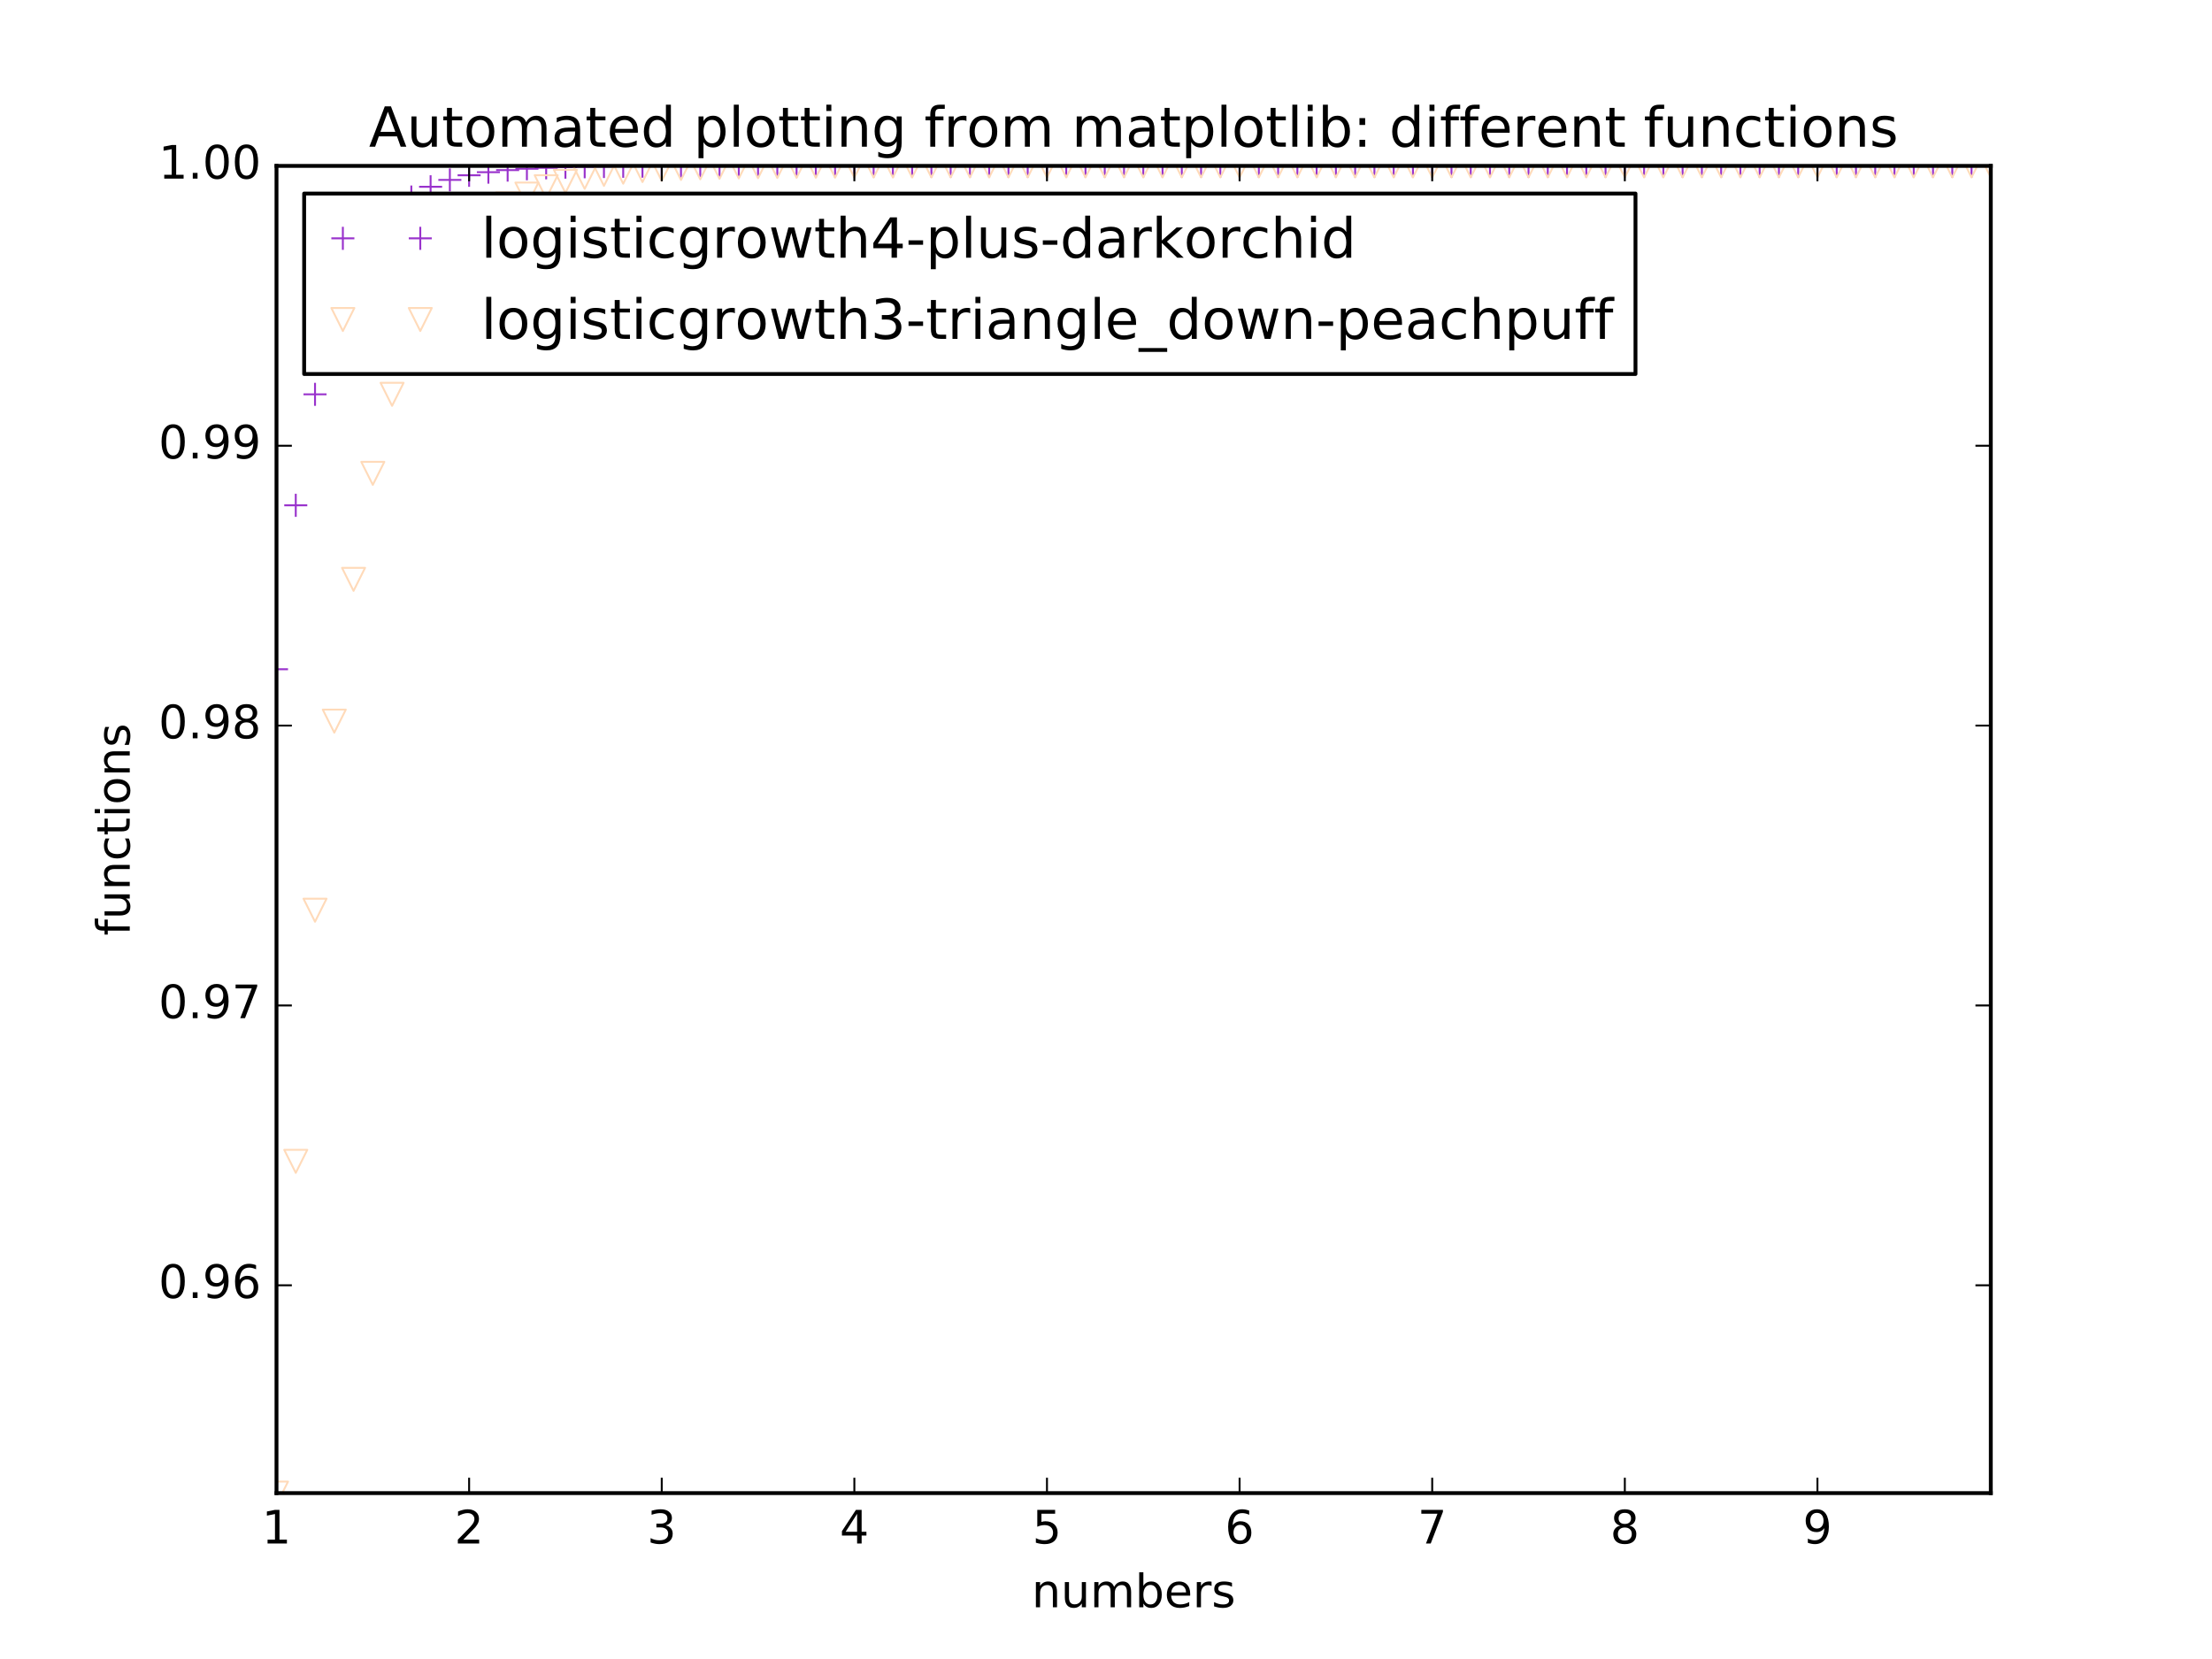 <?xml version="1.0" encoding="utf-8" standalone="no"?>
<!DOCTYPE svg PUBLIC "-//W3C//DTD SVG 1.1//EN"
  "http://www.w3.org/Graphics/SVG/1.1/DTD/svg11.dtd">
<!-- Created with matplotlib (http://matplotlib.org/) -->
<svg height="432pt" version="1.1" viewBox="0 0 576 432" width="576pt" xmlns="http://www.w3.org/2000/svg" xmlns:xlink="http://www.w3.org/1999/xlink">
 <defs>
  <style type="text/css">
*{stroke-linecap:butt;stroke-linejoin:round;stroke-miterlimit:100000;}
  </style>
 </defs>
 <g id="figure_1">
  <g id="patch_1">
   <path d="M 0 432 
L 576 432 
L 576 0 
L 0 0 
z
" style="fill:#ffffff;"/>
  </g>
  <g id="axes_1">
   <g id="patch_2">
    <path d="M 72 388.8 
L 518.4 388.8 
L 518.4 43.2 
L 72 43.2 
z
" style="fill:#ffffff;"/>
   </g>
   <g id="line2d_1">
    <defs>
     <path d="M -3 0 
L 3 0 
M 0 3 
L 0 -3 
" id="mc9d77eb767" style="stroke:#9932cc;stroke-width:0.5;"/>
    </defs>
    <g clip-path="url(#pc063e032b8)">
     <use style="fill:none;stroke:#9932cc;stroke-width:0.5;" x="72.0" xlink:href="#mc9d77eb767" y="174.268"/>
     <use style="fill:none;stroke:#9932cc;stroke-width:0.5;" x="77.016" xlink:href="#mc9d77eb767" y="131.582"/>
     <use style="fill:none;stroke:#9932cc;stroke-width:0.5;" x="82.031" xlink:href="#mc9d77eb767" y="102.682"/>
     <use style="fill:none;stroke:#9932cc;stroke-width:0.5;" x="87.047" xlink:href="#mc9d77eb767" y="83.18"/>
     <use style="fill:none;stroke:#9932cc;stroke-width:0.5;" x="92.063" xlink:href="#mc9d77eb767" y="70.048"/>
     <use style="fill:none;stroke:#9932cc;stroke-width:0.5;" x="97.079" xlink:href="#mc9d77eb767" y="61.218"/>
     <use style="fill:none;stroke:#9932cc;stroke-width:0.5;" x="102.094" xlink:href="#mc9d77eb767" y="55.288"/>
     <use style="fill:none;stroke:#9932cc;stroke-width:0.5;" x="107.11" xlink:href="#mc9d77eb767" y="51.307"/>
     <use style="fill:none;stroke:#9932cc;stroke-width:0.5;" x="112.126" xlink:href="#mc9d77eb767" y="48.636"/>
     <use style="fill:none;stroke:#9932cc;stroke-width:0.5;" x="117.142" xlink:href="#mc9d77eb767" y="46.845"/>
     <use style="fill:none;stroke:#9932cc;stroke-width:0.5;" x="122.157" xlink:href="#mc9d77eb767" y="45.644"/>
     <use style="fill:none;stroke:#9932cc;stroke-width:0.5;" x="127.173" xlink:href="#mc9d77eb767" y="44.838"/>
     <use style="fill:none;stroke:#9932cc;stroke-width:0.5;" x="132.189" xlink:href="#mc9d77eb767" y="44.298"/>
     <use style="fill:none;stroke:#9932cc;stroke-width:0.5;" x="137.204" xlink:href="#mc9d77eb767" y="43.936"/>
     <use style="fill:none;stroke:#9932cc;stroke-width:0.5;" x="142.22" xlink:href="#mc9d77eb767" y="43.694"/>
     <use style="fill:none;stroke:#9932cc;stroke-width:0.5;" x="147.236" xlink:href="#mc9d77eb767" y="43.531"/>
     <use style="fill:none;stroke:#9932cc;stroke-width:0.5;" x="152.252" xlink:href="#mc9d77eb767" y="43.422"/>
     <use style="fill:none;stroke:#9932cc;stroke-width:0.5;" x="157.267" xlink:href="#mc9d77eb767" y="43.349"/>
     <use style="fill:none;stroke:#9932cc;stroke-width:0.5;" x="162.283" xlink:href="#mc9d77eb767" y="43.3"/>
     <use style="fill:none;stroke:#9932cc;stroke-width:0.5;" x="167.299" xlink:href="#mc9d77eb767" y="43.267"/>
     <use style="fill:none;stroke:#9932cc;stroke-width:0.5;" x="172.315" xlink:href="#mc9d77eb767" y="43.245"/>
     <use style="fill:none;stroke:#9932cc;stroke-width:0.5;" x="177.33" xlink:href="#mc9d77eb767" y="43.23"/>
     <use style="fill:none;stroke:#9932cc;stroke-width:0.5;" x="182.346" xlink:href="#mc9d77eb767" y="43.22"/>
     <use style="fill:none;stroke:#9932cc;stroke-width:0.5;" x="187.362" xlink:href="#mc9d77eb767" y="43.213"/>
     <use style="fill:none;stroke:#9932cc;stroke-width:0.5;" x="192.378" xlink:href="#mc9d77eb767" y="43.209"/>
     <use style="fill:none;stroke:#9932cc;stroke-width:0.5;" x="197.393" xlink:href="#mc9d77eb767" y="43.206"/>
     <use style="fill:none;stroke:#9932cc;stroke-width:0.5;" x="202.409" xlink:href="#mc9d77eb767" y="43.204"/>
     <use style="fill:none;stroke:#9932cc;stroke-width:0.5;" x="207.425" xlink:href="#mc9d77eb767" y="43.203"/>
     <use style="fill:none;stroke:#9932cc;stroke-width:0.5;" x="212.44" xlink:href="#mc9d77eb767" y="43.202"/>
     <use style="fill:none;stroke:#9932cc;stroke-width:0.5;" x="217.456" xlink:href="#mc9d77eb767" y="43.201"/>
     <use style="fill:none;stroke:#9932cc;stroke-width:0.5;" x="222.472" xlink:href="#mc9d77eb767" y="43.201"/>
     <use style="fill:none;stroke:#9932cc;stroke-width:0.5;" x="227.488" xlink:href="#mc9d77eb767" y="43.201"/>
     <use style="fill:none;stroke:#9932cc;stroke-width:0.5;" x="232.503" xlink:href="#mc9d77eb767" y="43.2"/>
     <use style="fill:none;stroke:#9932cc;stroke-width:0.5;" x="237.519" xlink:href="#mc9d77eb767" y="43.2"/>
     <use style="fill:none;stroke:#9932cc;stroke-width:0.5;" x="242.535" xlink:href="#mc9d77eb767" y="43.2"/>
     <use style="fill:none;stroke:#9932cc;stroke-width:0.5;" x="247.551" xlink:href="#mc9d77eb767" y="43.2"/>
     <use style="fill:none;stroke:#9932cc;stroke-width:0.5;" x="252.566" xlink:href="#mc9d77eb767" y="43.2"/>
     <use style="fill:none;stroke:#9932cc;stroke-width:0.5;" x="257.582" xlink:href="#mc9d77eb767" y="43.2"/>
     <use style="fill:none;stroke:#9932cc;stroke-width:0.5;" x="262.598" xlink:href="#mc9d77eb767" y="43.2"/>
     <use style="fill:none;stroke:#9932cc;stroke-width:0.5;" x="267.613" xlink:href="#mc9d77eb767" y="43.2"/>
     <use style="fill:none;stroke:#9932cc;stroke-width:0.5;" x="272.629" xlink:href="#mc9d77eb767" y="43.2"/>
     <use style="fill:none;stroke:#9932cc;stroke-width:0.5;" x="277.645" xlink:href="#mc9d77eb767" y="43.2"/>
     <use style="fill:none;stroke:#9932cc;stroke-width:0.5;" x="282.661" xlink:href="#mc9d77eb767" y="43.2"/>
     <use style="fill:none;stroke:#9932cc;stroke-width:0.5;" x="287.676" xlink:href="#mc9d77eb767" y="43.2"/>
     <use style="fill:none;stroke:#9932cc;stroke-width:0.5;" x="292.692" xlink:href="#mc9d77eb767" y="43.2"/>
     <use style="fill:none;stroke:#9932cc;stroke-width:0.5;" x="297.708" xlink:href="#mc9d77eb767" y="43.2"/>
     <use style="fill:none;stroke:#9932cc;stroke-width:0.5;" x="302.724" xlink:href="#mc9d77eb767" y="43.2"/>
     <use style="fill:none;stroke:#9932cc;stroke-width:0.5;" x="307.739" xlink:href="#mc9d77eb767" y="43.2"/>
     <use style="fill:none;stroke:#9932cc;stroke-width:0.5;" x="312.755" xlink:href="#mc9d77eb767" y="43.2"/>
     <use style="fill:none;stroke:#9932cc;stroke-width:0.5;" x="317.771" xlink:href="#mc9d77eb767" y="43.2"/>
     <use style="fill:none;stroke:#9932cc;stroke-width:0.5;" x="322.787" xlink:href="#mc9d77eb767" y="43.2"/>
     <use style="fill:none;stroke:#9932cc;stroke-width:0.5;" x="327.802" xlink:href="#mc9d77eb767" y="43.2"/>
     <use style="fill:none;stroke:#9932cc;stroke-width:0.5;" x="332.818" xlink:href="#mc9d77eb767" y="43.2"/>
     <use style="fill:none;stroke:#9932cc;stroke-width:0.5;" x="337.834" xlink:href="#mc9d77eb767" y="43.2"/>
     <use style="fill:none;stroke:#9932cc;stroke-width:0.5;" x="342.849" xlink:href="#mc9d77eb767" y="43.2"/>
     <use style="fill:none;stroke:#9932cc;stroke-width:0.5;" x="347.865" xlink:href="#mc9d77eb767" y="43.2"/>
     <use style="fill:none;stroke:#9932cc;stroke-width:0.5;" x="352.881" xlink:href="#mc9d77eb767" y="43.2"/>
     <use style="fill:none;stroke:#9932cc;stroke-width:0.5;" x="357.897" xlink:href="#mc9d77eb767" y="43.2"/>
     <use style="fill:none;stroke:#9932cc;stroke-width:0.5;" x="362.912" xlink:href="#mc9d77eb767" y="43.2"/>
     <use style="fill:none;stroke:#9932cc;stroke-width:0.5;" x="367.928" xlink:href="#mc9d77eb767" y="43.2"/>
     <use style="fill:none;stroke:#9932cc;stroke-width:0.5;" x="372.944" xlink:href="#mc9d77eb767" y="43.2"/>
     <use style="fill:none;stroke:#9932cc;stroke-width:0.5;" x="377.96" xlink:href="#mc9d77eb767" y="43.2"/>
     <use style="fill:none;stroke:#9932cc;stroke-width:0.5;" x="382.975" xlink:href="#mc9d77eb767" y="43.2"/>
     <use style="fill:none;stroke:#9932cc;stroke-width:0.5;" x="387.991" xlink:href="#mc9d77eb767" y="43.2"/>
     <use style="fill:none;stroke:#9932cc;stroke-width:0.5;" x="393.007" xlink:href="#mc9d77eb767" y="43.2"/>
     <use style="fill:none;stroke:#9932cc;stroke-width:0.5;" x="398.022" xlink:href="#mc9d77eb767" y="43.2"/>
     <use style="fill:none;stroke:#9932cc;stroke-width:0.5;" x="403.038" xlink:href="#mc9d77eb767" y="43.2"/>
     <use style="fill:none;stroke:#9932cc;stroke-width:0.5;" x="408.054" xlink:href="#mc9d77eb767" y="43.2"/>
     <use style="fill:none;stroke:#9932cc;stroke-width:0.5;" x="413.07" xlink:href="#mc9d77eb767" y="43.2"/>
     <use style="fill:none;stroke:#9932cc;stroke-width:0.5;" x="418.085" xlink:href="#mc9d77eb767" y="43.2"/>
     <use style="fill:none;stroke:#9932cc;stroke-width:0.5;" x="423.101" xlink:href="#mc9d77eb767" y="43.2"/>
     <use style="fill:none;stroke:#9932cc;stroke-width:0.5;" x="428.117" xlink:href="#mc9d77eb767" y="43.2"/>
     <use style="fill:none;stroke:#9932cc;stroke-width:0.5;" x="433.133" xlink:href="#mc9d77eb767" y="43.2"/>
     <use style="fill:none;stroke:#9932cc;stroke-width:0.5;" x="438.148" xlink:href="#mc9d77eb767" y="43.2"/>
     <use style="fill:none;stroke:#9932cc;stroke-width:0.5;" x="443.164" xlink:href="#mc9d77eb767" y="43.2"/>
     <use style="fill:none;stroke:#9932cc;stroke-width:0.5;" x="448.18" xlink:href="#mc9d77eb767" y="43.2"/>
     <use style="fill:none;stroke:#9932cc;stroke-width:0.5;" x="453.196" xlink:href="#mc9d77eb767" y="43.2"/>
     <use style="fill:none;stroke:#9932cc;stroke-width:0.5;" x="458.211" xlink:href="#mc9d77eb767" y="43.2"/>
     <use style="fill:none;stroke:#9932cc;stroke-width:0.5;" x="463.227" xlink:href="#mc9d77eb767" y="43.2"/>
     <use style="fill:none;stroke:#9932cc;stroke-width:0.5;" x="468.243" xlink:href="#mc9d77eb767" y="43.2"/>
     <use style="fill:none;stroke:#9932cc;stroke-width:0.5;" x="473.258" xlink:href="#mc9d77eb767" y="43.2"/>
     <use style="fill:none;stroke:#9932cc;stroke-width:0.5;" x="478.274" xlink:href="#mc9d77eb767" y="43.2"/>
     <use style="fill:none;stroke:#9932cc;stroke-width:0.5;" x="483.29" xlink:href="#mc9d77eb767" y="43.2"/>
     <use style="fill:none;stroke:#9932cc;stroke-width:0.5;" x="488.306" xlink:href="#mc9d77eb767" y="43.2"/>
     <use style="fill:none;stroke:#9932cc;stroke-width:0.5;" x="493.321" xlink:href="#mc9d77eb767" y="43.2"/>
     <use style="fill:none;stroke:#9932cc;stroke-width:0.5;" x="498.337" xlink:href="#mc9d77eb767" y="43.2"/>
     <use style="fill:none;stroke:#9932cc;stroke-width:0.5;" x="503.353" xlink:href="#mc9d77eb767" y="43.2"/>
     <use style="fill:none;stroke:#9932cc;stroke-width:0.5;" x="508.369" xlink:href="#mc9d77eb767" y="43.2"/>
     <use style="fill:none;stroke:#9932cc;stroke-width:0.5;" x="513.384" xlink:href="#mc9d77eb767" y="43.2"/>
     <use style="fill:none;stroke:#9932cc;stroke-width:0.5;" x="518.4" xlink:href="#mc9d77eb767" y="43.2"/>
    </g>
   </g>
   <g id="line2d_2">
    <defs>
     <path d="M -0 3 
L 3 -3 
L -3 -3 
z
" id="m9c78c1810f" style="stroke:#ffdab9;stroke-linejoin:miter;stroke-width:0.5;"/>
    </defs>
    <g clip-path="url(#pc063e032b8)">
     <use style="fill:none;stroke:#ffdab9;stroke-linejoin:miter;stroke-width:0.5;" x="72.0" xlink:href="#m9c78c1810f" y="388.8"/>
     <use style="fill:none;stroke:#ffdab9;stroke-linejoin:miter;stroke-width:0.5;" x="77.016" xlink:href="#m9c78c1810f" y="302.413"/>
     <use style="fill:none;stroke:#ffdab9;stroke-linejoin:miter;stroke-width:0.5;" x="82.031" xlink:href="#m9c78c1810f" y="237.017"/>
     <use style="fill:none;stroke:#ffdab9;stroke-linejoin:miter;stroke-width:0.5;" x="87.047" xlink:href="#m9c78c1810f" y="187.78"/>
     <use style="fill:none;stroke:#ffdab9;stroke-linejoin:miter;stroke-width:0.5;" x="92.063" xlink:href="#m9c78c1810f" y="150.861"/>
     <use style="fill:none;stroke:#ffdab9;stroke-linejoin:miter;stroke-width:0.5;" x="97.079" xlink:href="#m9c78c1810f" y="123.264"/>
     <use style="fill:none;stroke:#ffdab9;stroke-linejoin:miter;stroke-width:0.5;" x="102.094" xlink:href="#m9c78c1810f" y="102.682"/>
     <use style="fill:none;stroke:#ffdab9;stroke-linejoin:miter;stroke-width:0.5;" x="107.11" xlink:href="#m9c78c1810f" y="87.359"/>
     <use style="fill:none;stroke:#ffdab9;stroke-linejoin:miter;stroke-width:0.5;" x="112.126" xlink:href="#m9c78c1810f" y="75.965"/>
     <use style="fill:none;stroke:#ffdab9;stroke-linejoin:miter;stroke-width:0.5;" x="117.142" xlink:href="#m9c78c1810f" y="67.501"/>
     <use style="fill:none;stroke:#ffdab9;stroke-linejoin:miter;stroke-width:0.5;" x="122.157" xlink:href="#m9c78c1810f" y="61.218"/>
     <use style="fill:none;stroke:#ffdab9;stroke-linejoin:miter;stroke-width:0.5;" x="127.173" xlink:href="#m9c78c1810f" y="56.557"/>
     <use style="fill:none;stroke:#ffdab9;stroke-linejoin:miter;stroke-width:0.5;" x="132.189" xlink:href="#m9c78c1810f" y="53.1"/>
     <use style="fill:none;stroke:#ffdab9;stroke-linejoin:miter;stroke-width:0.5;" x="137.204" xlink:href="#m9c78c1810f" y="50.537"/>
     <use style="fill:none;stroke:#ffdab9;stroke-linejoin:miter;stroke-width:0.5;" x="142.22" xlink:href="#m9c78c1810f" y="48.636"/>
     <use style="fill:none;stroke:#ffdab9;stroke-linejoin:miter;stroke-width:0.5;" x="147.236" xlink:href="#m9c78c1810f" y="47.228"/>
     <use style="fill:none;stroke:#ffdab9;stroke-linejoin:miter;stroke-width:0.5;" x="152.252" xlink:href="#m9c78c1810f" y="46.185"/>
     <use style="fill:none;stroke:#ffdab9;stroke-linejoin:miter;stroke-width:0.5;" x="157.267" xlink:href="#m9c78c1810f" y="45.411"/>
     <use style="fill:none;stroke:#ffdab9;stroke-linejoin:miter;stroke-width:0.5;" x="162.283" xlink:href="#m9c78c1810f" y="44.838"/>
     <use style="fill:none;stroke:#ffdab9;stroke-linejoin:miter;stroke-width:0.5;" x="167.299" xlink:href="#m9c78c1810f" y="44.414"/>
     <use style="fill:none;stroke:#ffdab9;stroke-linejoin:miter;stroke-width:0.5;" x="172.315" xlink:href="#m9c78c1810f" y="44.099"/>
     <use style="fill:none;stroke:#ffdab9;stroke-linejoin:miter;stroke-width:0.5;" x="177.33" xlink:href="#m9c78c1810f" y="43.866"/>
     <use style="fill:none;stroke:#ffdab9;stroke-linejoin:miter;stroke-width:0.5;" x="182.346" xlink:href="#m9c78c1810f" y="43.694"/>
     <use style="fill:none;stroke:#ffdab9;stroke-linejoin:miter;stroke-width:0.5;" x="187.362" xlink:href="#m9c78c1810f" y="43.566"/>
     <use style="fill:none;stroke:#ffdab9;stroke-linejoin:miter;stroke-width:0.5;" x="192.378" xlink:href="#m9c78c1810f" y="43.471"/>
     <use style="fill:none;stroke:#ffdab9;stroke-linejoin:miter;stroke-width:0.5;" x="197.393" xlink:href="#m9c78c1810f" y="43.401"/>
     <use style="fill:none;stroke:#ffdab9;stroke-linejoin:miter;stroke-width:0.5;" x="202.409" xlink:href="#m9c78c1810f" y="43.349"/>
     <use style="fill:none;stroke:#ffdab9;stroke-linejoin:miter;stroke-width:0.5;" x="207.425" xlink:href="#m9c78c1810f" y="43.31"/>
     <use style="fill:none;stroke:#ffdab9;stroke-linejoin:miter;stroke-width:0.5;" x="212.44" xlink:href="#m9c78c1810f" y="43.282"/>
     <use style="fill:none;stroke:#ffdab9;stroke-linejoin:miter;stroke-width:0.5;" x="217.456" xlink:href="#m9c78c1810f" y="43.26"/>
     <use style="fill:none;stroke:#ffdab9;stroke-linejoin:miter;stroke-width:0.5;" x="222.472" xlink:href="#m9c78c1810f" y="43.245"/>
     <use style="fill:none;stroke:#ffdab9;stroke-linejoin:miter;stroke-width:0.5;" x="227.488" xlink:href="#m9c78c1810f" y="43.233"/>
     <use style="fill:none;stroke:#ffdab9;stroke-linejoin:miter;stroke-width:0.5;" x="232.503" xlink:href="#m9c78c1810f" y="43.225"/>
     <use style="fill:none;stroke:#ffdab9;stroke-linejoin:miter;stroke-width:0.5;" x="237.519" xlink:href="#m9c78c1810f" y="43.218"/>
     <use style="fill:none;stroke:#ffdab9;stroke-linejoin:miter;stroke-width:0.5;" x="242.535" xlink:href="#m9c78c1810f" y="43.213"/>
     <use style="fill:none;stroke:#ffdab9;stroke-linejoin:miter;stroke-width:0.5;" x="247.551" xlink:href="#m9c78c1810f" y="43.21"/>
     <use style="fill:none;stroke:#ffdab9;stroke-linejoin:miter;stroke-width:0.5;" x="252.566" xlink:href="#m9c78c1810f" y="43.207"/>
     <use style="fill:none;stroke:#ffdab9;stroke-linejoin:miter;stroke-width:0.5;" x="257.582" xlink:href="#m9c78c1810f" y="43.205"/>
     <use style="fill:none;stroke:#ffdab9;stroke-linejoin:miter;stroke-width:0.5;" x="262.598" xlink:href="#m9c78c1810f" y="43.204"/>
     <use style="fill:none;stroke:#ffdab9;stroke-linejoin:miter;stroke-width:0.5;" x="267.613" xlink:href="#m9c78c1810f" y="43.203"/>
     <use style="fill:none;stroke:#ffdab9;stroke-linejoin:miter;stroke-width:0.5;" x="272.629" xlink:href="#m9c78c1810f" y="43.202"/>
     <use style="fill:none;stroke:#ffdab9;stroke-linejoin:miter;stroke-width:0.5;" x="277.645" xlink:href="#m9c78c1810f" y="43.202"/>
     <use style="fill:none;stroke:#ffdab9;stroke-linejoin:miter;stroke-width:0.5;" x="282.661" xlink:href="#m9c78c1810f" y="43.201"/>
     <use style="fill:none;stroke:#ffdab9;stroke-linejoin:miter;stroke-width:0.5;" x="287.676" xlink:href="#m9c78c1810f" y="43.201"/>
     <use style="fill:none;stroke:#ffdab9;stroke-linejoin:miter;stroke-width:0.5;" x="292.692" xlink:href="#m9c78c1810f" y="43.201"/>
     <use style="fill:none;stroke:#ffdab9;stroke-linejoin:miter;stroke-width:0.5;" x="297.708" xlink:href="#m9c78c1810f" y="43.2"/>
     <use style="fill:none;stroke:#ffdab9;stroke-linejoin:miter;stroke-width:0.5;" x="302.724" xlink:href="#m9c78c1810f" y="43.2"/>
     <use style="fill:none;stroke:#ffdab9;stroke-linejoin:miter;stroke-width:0.5;" x="307.739" xlink:href="#m9c78c1810f" y="43.2"/>
     <use style="fill:none;stroke:#ffdab9;stroke-linejoin:miter;stroke-width:0.5;" x="312.755" xlink:href="#m9c78c1810f" y="43.2"/>
     <use style="fill:none;stroke:#ffdab9;stroke-linejoin:miter;stroke-width:0.5;" x="317.771" xlink:href="#m9c78c1810f" y="43.2"/>
     <use style="fill:none;stroke:#ffdab9;stroke-linejoin:miter;stroke-width:0.5;" x="322.787" xlink:href="#m9c78c1810f" y="43.2"/>
     <use style="fill:none;stroke:#ffdab9;stroke-linejoin:miter;stroke-width:0.5;" x="327.802" xlink:href="#m9c78c1810f" y="43.2"/>
     <use style="fill:none;stroke:#ffdab9;stroke-linejoin:miter;stroke-width:0.5;" x="332.818" xlink:href="#m9c78c1810f" y="43.2"/>
     <use style="fill:none;stroke:#ffdab9;stroke-linejoin:miter;stroke-width:0.5;" x="337.834" xlink:href="#m9c78c1810f" y="43.2"/>
     <use style="fill:none;stroke:#ffdab9;stroke-linejoin:miter;stroke-width:0.5;" x="342.849" xlink:href="#m9c78c1810f" y="43.2"/>
     <use style="fill:none;stroke:#ffdab9;stroke-linejoin:miter;stroke-width:0.5;" x="347.865" xlink:href="#m9c78c1810f" y="43.2"/>
     <use style="fill:none;stroke:#ffdab9;stroke-linejoin:miter;stroke-width:0.5;" x="352.881" xlink:href="#m9c78c1810f" y="43.2"/>
     <use style="fill:none;stroke:#ffdab9;stroke-linejoin:miter;stroke-width:0.5;" x="357.897" xlink:href="#m9c78c1810f" y="43.2"/>
     <use style="fill:none;stroke:#ffdab9;stroke-linejoin:miter;stroke-width:0.5;" x="362.912" xlink:href="#m9c78c1810f" y="43.2"/>
     <use style="fill:none;stroke:#ffdab9;stroke-linejoin:miter;stroke-width:0.5;" x="367.928" xlink:href="#m9c78c1810f" y="43.2"/>
     <use style="fill:none;stroke:#ffdab9;stroke-linejoin:miter;stroke-width:0.5;" x="372.944" xlink:href="#m9c78c1810f" y="43.2"/>
     <use style="fill:none;stroke:#ffdab9;stroke-linejoin:miter;stroke-width:0.5;" x="377.96" xlink:href="#m9c78c1810f" y="43.2"/>
     <use style="fill:none;stroke:#ffdab9;stroke-linejoin:miter;stroke-width:0.5;" x="382.975" xlink:href="#m9c78c1810f" y="43.2"/>
     <use style="fill:none;stroke:#ffdab9;stroke-linejoin:miter;stroke-width:0.5;" x="387.991" xlink:href="#m9c78c1810f" y="43.2"/>
     <use style="fill:none;stroke:#ffdab9;stroke-linejoin:miter;stroke-width:0.5;" x="393.007" xlink:href="#m9c78c1810f" y="43.2"/>
     <use style="fill:none;stroke:#ffdab9;stroke-linejoin:miter;stroke-width:0.5;" x="398.022" xlink:href="#m9c78c1810f" y="43.2"/>
     <use style="fill:none;stroke:#ffdab9;stroke-linejoin:miter;stroke-width:0.5;" x="403.038" xlink:href="#m9c78c1810f" y="43.2"/>
     <use style="fill:none;stroke:#ffdab9;stroke-linejoin:miter;stroke-width:0.5;" x="408.054" xlink:href="#m9c78c1810f" y="43.2"/>
     <use style="fill:none;stroke:#ffdab9;stroke-linejoin:miter;stroke-width:0.5;" x="413.07" xlink:href="#m9c78c1810f" y="43.2"/>
     <use style="fill:none;stroke:#ffdab9;stroke-linejoin:miter;stroke-width:0.5;" x="418.085" xlink:href="#m9c78c1810f" y="43.2"/>
     <use style="fill:none;stroke:#ffdab9;stroke-linejoin:miter;stroke-width:0.5;" x="423.101" xlink:href="#m9c78c1810f" y="43.2"/>
     <use style="fill:none;stroke:#ffdab9;stroke-linejoin:miter;stroke-width:0.5;" x="428.117" xlink:href="#m9c78c1810f" y="43.2"/>
     <use style="fill:none;stroke:#ffdab9;stroke-linejoin:miter;stroke-width:0.5;" x="433.133" xlink:href="#m9c78c1810f" y="43.2"/>
     <use style="fill:none;stroke:#ffdab9;stroke-linejoin:miter;stroke-width:0.5;" x="438.148" xlink:href="#m9c78c1810f" y="43.2"/>
     <use style="fill:none;stroke:#ffdab9;stroke-linejoin:miter;stroke-width:0.5;" x="443.164" xlink:href="#m9c78c1810f" y="43.2"/>
     <use style="fill:none;stroke:#ffdab9;stroke-linejoin:miter;stroke-width:0.5;" x="448.18" xlink:href="#m9c78c1810f" y="43.2"/>
     <use style="fill:none;stroke:#ffdab9;stroke-linejoin:miter;stroke-width:0.5;" x="453.196" xlink:href="#m9c78c1810f" y="43.2"/>
     <use style="fill:none;stroke:#ffdab9;stroke-linejoin:miter;stroke-width:0.5;" x="458.211" xlink:href="#m9c78c1810f" y="43.2"/>
     <use style="fill:none;stroke:#ffdab9;stroke-linejoin:miter;stroke-width:0.5;" x="463.227" xlink:href="#m9c78c1810f" y="43.2"/>
     <use style="fill:none;stroke:#ffdab9;stroke-linejoin:miter;stroke-width:0.5;" x="468.243" xlink:href="#m9c78c1810f" y="43.2"/>
     <use style="fill:none;stroke:#ffdab9;stroke-linejoin:miter;stroke-width:0.5;" x="473.258" xlink:href="#m9c78c1810f" y="43.2"/>
     <use style="fill:none;stroke:#ffdab9;stroke-linejoin:miter;stroke-width:0.5;" x="478.274" xlink:href="#m9c78c1810f" y="43.2"/>
     <use style="fill:none;stroke:#ffdab9;stroke-linejoin:miter;stroke-width:0.5;" x="483.29" xlink:href="#m9c78c1810f" y="43.2"/>
     <use style="fill:none;stroke:#ffdab9;stroke-linejoin:miter;stroke-width:0.5;" x="488.306" xlink:href="#m9c78c1810f" y="43.2"/>
     <use style="fill:none;stroke:#ffdab9;stroke-linejoin:miter;stroke-width:0.5;" x="493.321" xlink:href="#m9c78c1810f" y="43.2"/>
     <use style="fill:none;stroke:#ffdab9;stroke-linejoin:miter;stroke-width:0.5;" x="498.337" xlink:href="#m9c78c1810f" y="43.2"/>
     <use style="fill:none;stroke:#ffdab9;stroke-linejoin:miter;stroke-width:0.5;" x="503.353" xlink:href="#m9c78c1810f" y="43.2"/>
     <use style="fill:none;stroke:#ffdab9;stroke-linejoin:miter;stroke-width:0.5;" x="508.369" xlink:href="#m9c78c1810f" y="43.2"/>
     <use style="fill:none;stroke:#ffdab9;stroke-linejoin:miter;stroke-width:0.5;" x="513.384" xlink:href="#m9c78c1810f" y="43.2"/>
     <use style="fill:none;stroke:#ffdab9;stroke-linejoin:miter;stroke-width:0.5;" x="518.4" xlink:href="#m9c78c1810f" y="43.2"/>
    </g>
   </g>
   <g id="patch_3">
    <path d="M 72 43.2 
L 518.4 43.2 
" style="fill:none;stroke:#000000;stroke-linecap:square;stroke-linejoin:miter;"/>
   </g>
   <g id="patch_4">
    <path d="M 518.4 388.8 
L 518.4 43.2 
" style="fill:none;stroke:#000000;stroke-linecap:square;stroke-linejoin:miter;"/>
   </g>
   <g id="patch_5">
    <path d="M 72 388.8 
L 518.4 388.8 
" style="fill:none;stroke:#000000;stroke-linecap:square;stroke-linejoin:miter;"/>
   </g>
   <g id="patch_6">
    <path d="M 72 388.8 
L 72 43.2 
" style="fill:none;stroke:#000000;stroke-linecap:square;stroke-linejoin:miter;"/>
   </g>
   <g id="matplotlib.axis_1">
    <g id="xtick_1">
     <g id="line2d_3">
      <defs>
       <path d="M 0 0 
L 0 -4 
" id="ma55e20f35b" style="stroke:#000000;stroke-width:0.5;"/>
      </defs>
      <g>
       <use style="stroke:#000000;stroke-width:0.5;" x="72.0" xlink:href="#ma55e20f35b" y="388.8"/>
      </g>
     </g>
     <g id="line2d_4">
      <defs>
       <path d="M 0 0 
L 0 4 
" id="mb7260293f5" style="stroke:#000000;stroke-width:0.5;"/>
      </defs>
      <g>
       <use style="stroke:#000000;stroke-width:0.5;" x="72.0" xlink:href="#mb7260293f5" y="43.2"/>
      </g>
     </g>
     <g id="text_1">
      <!-- 1 -->
      <defs>
       <path d="M 12.406 8.297 
L 28.516 8.297 
L 28.516 63.922 
L 10.984 60.406 
L 10.984 69.391 
L 28.422 72.906 
L 38.281 72.906 
L 38.281 8.297 
L 54.391 8.297 
L 54.391 0 
L 12.406 0 
z
" id="BitstreamVeraSans-Roman-31"/>
      </defs>
      <g transform="translate(68.183 401.918)scale(0.12 -0.12)">
       <use xlink:href="#BitstreamVeraSans-Roman-31"/>
      </g>
     </g>
    </g>
    <g id="xtick_2">
     <g id="line2d_5">
      <g>
       <use style="stroke:#000000;stroke-width:0.5;" x="122.157" xlink:href="#ma55e20f35b" y="388.8"/>
      </g>
     </g>
     <g id="line2d_6">
      <g>
       <use style="stroke:#000000;stroke-width:0.5;" x="122.157" xlink:href="#mb7260293f5" y="43.2"/>
      </g>
     </g>
     <g id="text_2">
      <!-- 2 -->
      <defs>
       <path d="M 19.188 8.297 
L 53.609 8.297 
L 53.609 0 
L 7.328 0 
L 7.328 8.297 
Q 12.938 14.109 22.625 23.891 
Q 32.328 33.688 34.812 36.531 
Q 39.547 41.844 41.422 45.531 
Q 43.312 49.219 43.312 52.781 
Q 43.312 58.594 39.234 62.25 
Q 35.156 65.922 28.609 65.922 
Q 23.969 65.922 18.812 64.312 
Q 13.672 62.703 7.812 59.422 
L 7.812 69.391 
Q 13.766 71.781 18.938 73 
Q 24.125 74.219 28.422 74.219 
Q 39.75 74.219 46.484 68.547 
Q 53.219 62.891 53.219 53.422 
Q 53.219 48.922 51.531 44.891 
Q 49.859 40.875 45.406 35.406 
Q 44.188 33.984 37.641 27.219 
Q 31.109 20.453 19.188 8.297 
" id="BitstreamVeraSans-Roman-32"/>
      </defs>
      <g transform="translate(118.34 401.918)scale(0.12 -0.12)">
       <use xlink:href="#BitstreamVeraSans-Roman-32"/>
      </g>
     </g>
    </g>
    <g id="xtick_3">
     <g id="line2d_7">
      <g>
       <use style="stroke:#000000;stroke-width:0.5;" x="172.315" xlink:href="#ma55e20f35b" y="388.8"/>
      </g>
     </g>
     <g id="line2d_8">
      <g>
       <use style="stroke:#000000;stroke-width:0.5;" x="172.315" xlink:href="#mb7260293f5" y="43.2"/>
      </g>
     </g>
     <g id="text_3">
      <!-- 3 -->
      <defs>
       <path d="M 40.578 39.312 
Q 47.656 37.797 51.625 33 
Q 55.609 28.219 55.609 21.188 
Q 55.609 10.406 48.188 4.484 
Q 40.766 -1.422 27.094 -1.422 
Q 22.516 -1.422 17.656 -0.516 
Q 12.797 0.391 7.625 2.203 
L 7.625 11.719 
Q 11.719 9.328 16.594 8.109 
Q 21.484 6.891 26.812 6.891 
Q 36.078 6.891 40.938 10.547 
Q 45.797 14.203 45.797 21.188 
Q 45.797 27.641 41.281 31.266 
Q 36.766 34.906 28.719 34.906 
L 20.219 34.906 
L 20.219 43.016 
L 29.109 43.016 
Q 36.375 43.016 40.234 45.922 
Q 44.094 48.828 44.094 54.297 
Q 44.094 59.906 40.109 62.906 
Q 36.141 65.922 28.719 65.922 
Q 24.656 65.922 20.016 65.031 
Q 15.375 64.156 9.812 62.312 
L 9.812 71.094 
Q 15.438 72.656 20.344 73.438 
Q 25.25 74.219 29.594 74.219 
Q 40.828 74.219 47.359 69.109 
Q 53.906 64.016 53.906 55.328 
Q 53.906 49.266 50.438 45.094 
Q 46.969 40.922 40.578 39.312 
" id="BitstreamVeraSans-Roman-33"/>
      </defs>
      <g transform="translate(168.497 401.918)scale(0.12 -0.12)">
       <use xlink:href="#BitstreamVeraSans-Roman-33"/>
      </g>
     </g>
    </g>
    <g id="xtick_4">
     <g id="line2d_9">
      <g>
       <use style="stroke:#000000;stroke-width:0.5;" x="222.472" xlink:href="#ma55e20f35b" y="388.8"/>
      </g>
     </g>
     <g id="line2d_10">
      <g>
       <use style="stroke:#000000;stroke-width:0.5;" x="222.472" xlink:href="#mb7260293f5" y="43.2"/>
      </g>
     </g>
     <g id="text_4">
      <!-- 4 -->
      <defs>
       <path d="M 37.797 64.312 
L 12.891 25.391 
L 37.797 25.391 
z
M 35.203 72.906 
L 47.609 72.906 
L 47.609 25.391 
L 58.016 25.391 
L 58.016 17.188 
L 47.609 17.188 
L 47.609 0 
L 37.797 0 
L 37.797 17.188 
L 4.891 17.188 
L 4.891 26.703 
z
" id="BitstreamVeraSans-Roman-34"/>
      </defs>
      <g transform="translate(218.654 401.918)scale(0.12 -0.12)">
       <use xlink:href="#BitstreamVeraSans-Roman-34"/>
      </g>
     </g>
    </g>
    <g id="xtick_5">
     <g id="line2d_11">
      <g>
       <use style="stroke:#000000;stroke-width:0.5;" x="272.629" xlink:href="#ma55e20f35b" y="388.8"/>
      </g>
     </g>
     <g id="line2d_12">
      <g>
       <use style="stroke:#000000;stroke-width:0.5;" x="272.629" xlink:href="#mb7260293f5" y="43.2"/>
      </g>
     </g>
     <g id="text_5">
      <!-- 5 -->
      <defs>
       <path d="M 10.797 72.906 
L 49.516 72.906 
L 49.516 64.594 
L 19.828 64.594 
L 19.828 46.734 
Q 21.969 47.469 24.109 47.828 
Q 26.266 48.188 28.422 48.188 
Q 40.625 48.188 47.75 41.5 
Q 54.891 34.812 54.891 23.391 
Q 54.891 11.625 47.562 5.094 
Q 40.234 -1.422 26.906 -1.422 
Q 22.312 -1.422 17.547 -0.641 
Q 12.797 0.141 7.719 1.703 
L 7.719 11.625 
Q 12.109 9.234 16.797 8.062 
Q 21.484 6.891 26.703 6.891 
Q 35.156 6.891 40.078 11.328 
Q 45.016 15.766 45.016 23.391 
Q 45.016 31 40.078 35.438 
Q 35.156 39.891 26.703 39.891 
Q 22.75 39.891 18.812 39.016 
Q 14.891 38.141 10.797 36.281 
z
" id="BitstreamVeraSans-Roman-35"/>
      </defs>
      <g transform="translate(268.812 401.918)scale(0.12 -0.12)">
       <use xlink:href="#BitstreamVeraSans-Roman-35"/>
      </g>
     </g>
    </g>
    <g id="xtick_6">
     <g id="line2d_13">
      <g>
       <use style="stroke:#000000;stroke-width:0.5;" x="322.787" xlink:href="#ma55e20f35b" y="388.8"/>
      </g>
     </g>
     <g id="line2d_14">
      <g>
       <use style="stroke:#000000;stroke-width:0.5;" x="322.787" xlink:href="#mb7260293f5" y="43.2"/>
      </g>
     </g>
     <g id="text_6">
      <!-- 6 -->
      <defs>
       <path d="M 33.016 40.375 
Q 26.375 40.375 22.484 35.828 
Q 18.609 31.297 18.609 23.391 
Q 18.609 15.531 22.484 10.953 
Q 26.375 6.391 33.016 6.391 
Q 39.656 6.391 43.531 10.953 
Q 47.406 15.531 47.406 23.391 
Q 47.406 31.297 43.531 35.828 
Q 39.656 40.375 33.016 40.375 
M 52.594 71.297 
L 52.594 62.312 
Q 48.875 64.062 45.094 64.984 
Q 41.312 65.922 37.594 65.922 
Q 27.828 65.922 22.672 59.328 
Q 17.531 52.734 16.797 39.406 
Q 19.672 43.656 24.016 45.922 
Q 28.375 48.188 33.594 48.188 
Q 44.578 48.188 50.953 41.516 
Q 57.328 34.859 57.328 23.391 
Q 57.328 12.156 50.688 5.359 
Q 44.047 -1.422 33.016 -1.422 
Q 20.359 -1.422 13.672 8.266 
Q 6.984 17.969 6.984 36.375 
Q 6.984 53.656 15.188 63.938 
Q 23.391 74.219 37.203 74.219 
Q 40.922 74.219 44.703 73.484 
Q 48.484 72.75 52.594 71.297 
" id="BitstreamVeraSans-Roman-36"/>
      </defs>
      <g transform="translate(318.969 401.918)scale(0.12 -0.12)">
       <use xlink:href="#BitstreamVeraSans-Roman-36"/>
      </g>
     </g>
    </g>
    <g id="xtick_7">
     <g id="line2d_15">
      <g>
       <use style="stroke:#000000;stroke-width:0.5;" x="372.944" xlink:href="#ma55e20f35b" y="388.8"/>
      </g>
     </g>
     <g id="line2d_16">
      <g>
       <use style="stroke:#000000;stroke-width:0.5;" x="372.944" xlink:href="#mb7260293f5" y="43.2"/>
      </g>
     </g>
     <g id="text_7">
      <!-- 7 -->
      <defs>
       <path d="M 8.203 72.906 
L 55.078 72.906 
L 55.078 68.703 
L 28.609 0 
L 18.312 0 
L 43.219 64.594 
L 8.203 64.594 
z
" id="BitstreamVeraSans-Roman-37"/>
      </defs>
      <g transform="translate(369.126 401.918)scale(0.12 -0.12)">
       <use xlink:href="#BitstreamVeraSans-Roman-37"/>
      </g>
     </g>
    </g>
    <g id="xtick_8">
     <g id="line2d_17">
      <g>
       <use style="stroke:#000000;stroke-width:0.5;" x="423.101" xlink:href="#ma55e20f35b" y="388.8"/>
      </g>
     </g>
     <g id="line2d_18">
      <g>
       <use style="stroke:#000000;stroke-width:0.5;" x="423.101" xlink:href="#mb7260293f5" y="43.2"/>
      </g>
     </g>
     <g id="text_8">
      <!-- 8 -->
      <defs>
       <path d="M 31.781 34.625 
Q 24.75 34.625 20.719 30.859 
Q 16.703 27.094 16.703 20.516 
Q 16.703 13.922 20.719 10.156 
Q 24.75 6.391 31.781 6.391 
Q 38.812 6.391 42.859 10.172 
Q 46.922 13.969 46.922 20.516 
Q 46.922 27.094 42.891 30.859 
Q 38.875 34.625 31.781 34.625 
M 21.922 38.812 
Q 15.578 40.375 12.031 44.719 
Q 8.5 49.078 8.5 55.328 
Q 8.5 64.062 14.719 69.141 
Q 20.953 74.219 31.781 74.219 
Q 42.672 74.219 48.875 69.141 
Q 55.078 64.062 55.078 55.328 
Q 55.078 49.078 51.531 44.719 
Q 48 40.375 41.703 38.812 
Q 48.828 37.156 52.797 32.312 
Q 56.781 27.484 56.781 20.516 
Q 56.781 9.906 50.312 4.234 
Q 43.844 -1.422 31.781 -1.422 
Q 19.734 -1.422 13.25 4.234 
Q 6.781 9.906 6.781 20.516 
Q 6.781 27.484 10.781 32.312 
Q 14.797 37.156 21.922 38.812 
M 18.312 54.391 
Q 18.312 48.734 21.844 45.562 
Q 25.391 42.391 31.781 42.391 
Q 38.141 42.391 41.719 45.562 
Q 45.312 48.734 45.312 54.391 
Q 45.312 60.062 41.719 63.234 
Q 38.141 66.406 31.781 66.406 
Q 25.391 66.406 21.844 63.234 
Q 18.312 60.062 18.312 54.391 
" id="BitstreamVeraSans-Roman-38"/>
      </defs>
      <g transform="translate(419.284 401.918)scale(0.12 -0.12)">
       <use xlink:href="#BitstreamVeraSans-Roman-38"/>
      </g>
     </g>
    </g>
    <g id="xtick_9">
     <g id="line2d_19">
      <g>
       <use style="stroke:#000000;stroke-width:0.5;" x="473.258" xlink:href="#ma55e20f35b" y="388.8"/>
      </g>
     </g>
     <g id="line2d_20">
      <g>
       <use style="stroke:#000000;stroke-width:0.5;" x="473.258" xlink:href="#mb7260293f5" y="43.2"/>
      </g>
     </g>
     <g id="text_9">
      <!-- 9 -->
      <defs>
       <path d="M 10.984 1.516 
L 10.984 10.5 
Q 14.703 8.734 18.5 7.812 
Q 22.312 6.891 25.984 6.891 
Q 35.75 6.891 40.891 13.453 
Q 46.047 20.016 46.781 33.406 
Q 43.953 29.203 39.594 26.953 
Q 35.25 24.703 29.984 24.703 
Q 19.047 24.703 12.672 31.312 
Q 6.297 37.938 6.297 49.422 
Q 6.297 60.641 12.938 67.422 
Q 19.578 74.219 30.609 74.219 
Q 43.266 74.219 49.922 64.516 
Q 56.594 54.828 56.594 36.375 
Q 56.594 19.141 48.406 8.859 
Q 40.234 -1.422 26.422 -1.422 
Q 22.703 -1.422 18.891 -0.688 
Q 15.094 0.047 10.984 1.516 
M 30.609 32.422 
Q 37.25 32.422 41.125 36.953 
Q 45.016 41.5 45.016 49.422 
Q 45.016 57.281 41.125 61.844 
Q 37.25 66.406 30.609 66.406 
Q 23.969 66.406 20.094 61.844 
Q 16.219 57.281 16.219 49.422 
Q 16.219 41.5 20.094 36.953 
Q 23.969 32.422 30.609 32.422 
" id="BitstreamVeraSans-Roman-39"/>
      </defs>
      <g transform="translate(469.441 401.918)scale(0.12 -0.12)">
       <use xlink:href="#BitstreamVeraSans-Roman-39"/>
      </g>
     </g>
    </g>
    <g id="text_10">
     <!-- numbers -->
     <defs>
      <path d="M 54.891 33.016 
L 54.891 0 
L 45.906 0 
L 45.906 32.719 
Q 45.906 40.484 42.875 44.328 
Q 39.844 48.188 33.797 48.188 
Q 26.516 48.188 22.312 43.547 
Q 18.109 38.922 18.109 30.906 
L 18.109 0 
L 9.078 0 
L 9.078 54.688 
L 18.109 54.688 
L 18.109 46.188 
Q 21.344 51.125 25.703 53.562 
Q 30.078 56 35.797 56 
Q 45.219 56 50.047 50.172 
Q 54.891 44.344 54.891 33.016 
" id="BitstreamVeraSans-Roman-6e"/>
      <path d="M 52 44.188 
Q 55.375 50.25 60.062 53.125 
Q 64.75 56 71.094 56 
Q 79.641 56 84.281 50.016 
Q 88.922 44.047 88.922 33.016 
L 88.922 0 
L 79.891 0 
L 79.891 32.719 
Q 79.891 40.578 77.094 44.375 
Q 74.312 48.188 68.609 48.188 
Q 61.625 48.188 57.562 43.547 
Q 53.516 38.922 53.516 30.906 
L 53.516 0 
L 44.484 0 
L 44.484 32.719 
Q 44.484 40.625 41.703 44.406 
Q 38.922 48.188 33.109 48.188 
Q 26.219 48.188 22.156 43.531 
Q 18.109 38.875 18.109 30.906 
L 18.109 0 
L 9.078 0 
L 9.078 54.688 
L 18.109 54.688 
L 18.109 46.188 
Q 21.188 51.219 25.484 53.609 
Q 29.781 56 35.688 56 
Q 41.656 56 45.828 52.969 
Q 50 49.953 52 44.188 
" id="BitstreamVeraSans-Roman-6d"/>
      <path d="M 56.203 29.594 
L 56.203 25.203 
L 14.891 25.203 
Q 15.484 15.922 20.484 11.062 
Q 25.484 6.203 34.422 6.203 
Q 39.594 6.203 44.453 7.469 
Q 49.312 8.734 54.109 11.281 
L 54.109 2.781 
Q 49.266 0.734 44.188 -0.344 
Q 39.109 -1.422 33.891 -1.422 
Q 20.797 -1.422 13.156 6.188 
Q 5.516 13.812 5.516 26.812 
Q 5.516 40.234 12.766 48.109 
Q 20.016 56 32.328 56 
Q 43.359 56 49.781 48.891 
Q 56.203 41.797 56.203 29.594 
M 47.219 32.234 
Q 47.125 39.594 43.094 43.984 
Q 39.062 48.391 32.422 48.391 
Q 24.906 48.391 20.391 44.141 
Q 15.875 39.891 15.188 32.172 
z
" id="BitstreamVeraSans-Roman-65"/>
      <path d="M 8.5 21.578 
L 8.5 54.688 
L 17.484 54.688 
L 17.484 21.922 
Q 17.484 14.156 20.5 10.266 
Q 23.531 6.391 29.594 6.391 
Q 36.859 6.391 41.078 11.031 
Q 45.312 15.672 45.312 23.688 
L 45.312 54.688 
L 54.297 54.688 
L 54.297 0 
L 45.312 0 
L 45.312 8.406 
Q 42.047 3.422 37.719 1 
Q 33.406 -1.422 27.688 -1.422 
Q 18.266 -1.422 13.375 4.438 
Q 8.5 10.297 8.5 21.578 
" id="BitstreamVeraSans-Roman-75"/>
      <path d="M 41.109 46.297 
Q 39.594 47.172 37.812 47.578 
Q 36.031 48 33.891 48 
Q 26.266 48 22.188 43.047 
Q 18.109 38.094 18.109 28.812 
L 18.109 0 
L 9.078 0 
L 9.078 54.688 
L 18.109 54.688 
L 18.109 46.188 
Q 20.953 51.172 25.484 53.578 
Q 30.031 56 36.531 56 
Q 37.453 56 38.578 55.875 
Q 39.703 55.766 41.062 55.516 
z
" id="BitstreamVeraSans-Roman-72"/>
      <path d="M 44.281 53.078 
L 44.281 44.578 
Q 40.484 46.531 36.375 47.5 
Q 32.281 48.484 27.875 48.484 
Q 21.188 48.484 17.844 46.438 
Q 14.5 44.391 14.5 40.281 
Q 14.5 37.156 16.891 35.375 
Q 19.281 33.594 26.516 31.984 
L 29.594 31.297 
Q 39.156 29.25 43.188 25.516 
Q 47.219 21.781 47.219 15.094 
Q 47.219 7.469 41.188 3.016 
Q 35.156 -1.422 24.609 -1.422 
Q 20.219 -1.422 15.453 -0.562 
Q 10.688 0.297 5.422 2 
L 5.422 11.281 
Q 10.406 8.688 15.234 7.391 
Q 20.062 6.109 24.812 6.109 
Q 31.156 6.109 34.562 8.281 
Q 37.984 10.453 37.984 14.406 
Q 37.984 18.062 35.516 20.016 
Q 33.062 21.969 24.703 23.781 
L 21.578 24.516 
Q 13.234 26.266 9.516 29.906 
Q 5.812 33.547 5.812 39.891 
Q 5.812 47.609 11.281 51.797 
Q 16.75 56 26.812 56 
Q 31.781 56 36.172 55.266 
Q 40.578 54.547 44.281 53.078 
" id="BitstreamVeraSans-Roman-73"/>
      <path d="M 48.688 27.297 
Q 48.688 37.203 44.609 42.844 
Q 40.531 48.484 33.406 48.484 
Q 26.266 48.484 22.188 42.844 
Q 18.109 37.203 18.109 27.297 
Q 18.109 17.391 22.188 11.75 
Q 26.266 6.109 33.406 6.109 
Q 40.531 6.109 44.609 11.75 
Q 48.688 17.391 48.688 27.297 
M 18.109 46.391 
Q 20.953 51.266 25.266 53.625 
Q 29.594 56 35.594 56 
Q 45.562 56 51.781 48.094 
Q 58.016 40.188 58.016 27.297 
Q 58.016 14.406 51.781 6.484 
Q 45.562 -1.422 35.594 -1.422 
Q 29.594 -1.422 25.266 0.953 
Q 20.953 3.328 18.109 8.203 
L 18.109 0 
L 9.078 0 
L 9.078 75.984 
L 18.109 75.984 
z
" id="BitstreamVeraSans-Roman-62"/>
     </defs>
     <g transform="translate(268.658 418.532)scale(0.12 -0.12)">
      <use xlink:href="#BitstreamVeraSans-Roman-6e"/>
      <use x="63.379" xlink:href="#BitstreamVeraSans-Roman-75"/>
      <use x="126.758" xlink:href="#BitstreamVeraSans-Roman-6d"/>
      <use x="224.17" xlink:href="#BitstreamVeraSans-Roman-62"/>
      <use x="287.646" xlink:href="#BitstreamVeraSans-Roman-65"/>
      <use x="349.17" xlink:href="#BitstreamVeraSans-Roman-72"/>
      <use x="390.283" xlink:href="#BitstreamVeraSans-Roman-73"/>
     </g>
    </g>
   </g>
   <g id="matplotlib.axis_2">
    <g id="ytick_1">
     <g id="line2d_21">
      <defs>
       <path d="M 0 0 
L 4 0 
" id="mf62a3463fb" style="stroke:#000000;stroke-width:0.5;"/>
      </defs>
      <g>
       <use style="stroke:#000000;stroke-width:0.5;" x="72.0" xlink:href="#mf62a3463fb" y="334.686"/>
      </g>
     </g>
     <g id="line2d_22">
      <defs>
       <path d="M 0 0 
L -4 0 
" id="m5b016b03e7" style="stroke:#000000;stroke-width:0.5;"/>
      </defs>
      <g>
       <use style="stroke:#000000;stroke-width:0.5;" x="518.4" xlink:href="#m5b016b03e7" y="334.686"/>
      </g>
     </g>
     <g id="text_11">
      <!-- 0.96 -->
      <defs>
       <path d="M 31.781 66.406 
Q 24.172 66.406 20.328 58.906 
Q 16.5 51.422 16.5 36.375 
Q 16.5 21.391 20.328 13.891 
Q 24.172 6.391 31.781 6.391 
Q 39.453 6.391 43.281 13.891 
Q 47.125 21.391 47.125 36.375 
Q 47.125 51.422 43.281 58.906 
Q 39.453 66.406 31.781 66.406 
M 31.781 74.219 
Q 44.047 74.219 50.516 64.516 
Q 56.984 54.828 56.984 36.375 
Q 56.984 17.969 50.516 8.266 
Q 44.047 -1.422 31.781 -1.422 
Q 19.531 -1.422 13.062 8.266 
Q 6.594 17.969 6.594 36.375 
Q 6.594 54.828 13.062 64.516 
Q 19.531 74.219 31.781 74.219 
" id="BitstreamVeraSans-Roman-30"/>
       <path d="M 10.688 12.406 
L 21 12.406 
L 21 0 
L 10.688 0 
z
" id="BitstreamVeraSans-Roman-2e"/>
      </defs>
      <g transform="translate(41.281 337.998)scale(0.12 -0.12)">
       <use xlink:href="#BitstreamVeraSans-Roman-30"/>
       <use x="63.623" xlink:href="#BitstreamVeraSans-Roman-2e"/>
       <use x="95.41" xlink:href="#BitstreamVeraSans-Roman-39"/>
       <use x="159.033" xlink:href="#BitstreamVeraSans-Roman-36"/>
      </g>
     </g>
    </g>
    <g id="ytick_2">
     <g id="line2d_23">
      <g>
       <use style="stroke:#000000;stroke-width:0.5;" x="72.0" xlink:href="#mf62a3463fb" y="261.815"/>
      </g>
     </g>
     <g id="line2d_24">
      <g>
       <use style="stroke:#000000;stroke-width:0.5;" x="518.4" xlink:href="#m5b016b03e7" y="261.815"/>
      </g>
     </g>
     <g id="text_12">
      <!-- 0.97 -->
      <g transform="translate(41.281 265.126)scale(0.12 -0.12)">
       <use xlink:href="#BitstreamVeraSans-Roman-30"/>
       <use x="63.623" xlink:href="#BitstreamVeraSans-Roman-2e"/>
       <use x="95.41" xlink:href="#BitstreamVeraSans-Roman-39"/>
       <use x="159.033" xlink:href="#BitstreamVeraSans-Roman-37"/>
      </g>
     </g>
    </g>
    <g id="ytick_3">
     <g id="line2d_25">
      <g>
       <use style="stroke:#000000;stroke-width:0.5;" x="72.0" xlink:href="#mf62a3463fb" y="188.943"/>
      </g>
     </g>
     <g id="line2d_26">
      <g>
       <use style="stroke:#000000;stroke-width:0.5;" x="518.4" xlink:href="#m5b016b03e7" y="188.943"/>
      </g>
     </g>
     <g id="text_13">
      <!-- 0.98 -->
      <g transform="translate(41.281 192.254)scale(0.12 -0.12)">
       <use xlink:href="#BitstreamVeraSans-Roman-30"/>
       <use x="63.623" xlink:href="#BitstreamVeraSans-Roman-2e"/>
       <use x="95.41" xlink:href="#BitstreamVeraSans-Roman-39"/>
       <use x="159.033" xlink:href="#BitstreamVeraSans-Roman-38"/>
      </g>
     </g>
    </g>
    <g id="ytick_4">
     <g id="line2d_27">
      <g>
       <use style="stroke:#000000;stroke-width:0.5;" x="72.0" xlink:href="#mf62a3463fb" y="116.072"/>
      </g>
     </g>
     <g id="line2d_28">
      <g>
       <use style="stroke:#000000;stroke-width:0.5;" x="518.4" xlink:href="#m5b016b03e7" y="116.072"/>
      </g>
     </g>
     <g id="text_14">
      <!-- 0.99 -->
      <g transform="translate(41.281 119.383)scale(0.12 -0.12)">
       <use xlink:href="#BitstreamVeraSans-Roman-30"/>
       <use x="63.623" xlink:href="#BitstreamVeraSans-Roman-2e"/>
       <use x="95.41" xlink:href="#BitstreamVeraSans-Roman-39"/>
       <use x="159.033" xlink:href="#BitstreamVeraSans-Roman-39"/>
      </g>
     </g>
    </g>
    <g id="ytick_5">
     <g id="line2d_29">
      <g>
       <use style="stroke:#000000;stroke-width:0.5;" x="72.0" xlink:href="#mf62a3463fb" y="43.2"/>
      </g>
     </g>
     <g id="line2d_30">
      <g>
       <use style="stroke:#000000;stroke-width:0.5;" x="518.4" xlink:href="#m5b016b03e7" y="43.2"/>
      </g>
     </g>
     <g id="text_15">
      <!-- 1.00 -->
      <g transform="translate(41.281 46.511)scale(0.12 -0.12)">
       <use xlink:href="#BitstreamVeraSans-Roman-31"/>
       <use x="63.623" xlink:href="#BitstreamVeraSans-Roman-2e"/>
       <use x="95.41" xlink:href="#BitstreamVeraSans-Roman-30"/>
       <use x="159.033" xlink:href="#BitstreamVeraSans-Roman-30"/>
      </g>
     </g>
    </g>
    <g id="text_16">
     <!-- functions -->
     <defs>
      <path d="M 18.312 70.219 
L 18.312 54.688 
L 36.812 54.688 
L 36.812 47.703 
L 18.312 47.703 
L 18.312 18.016 
Q 18.312 11.328 20.141 9.422 
Q 21.969 7.516 27.594 7.516 
L 36.812 7.516 
L 36.812 0 
L 27.594 0 
Q 17.188 0 13.234 3.875 
Q 9.281 7.766 9.281 18.016 
L 9.281 47.703 
L 2.688 47.703 
L 2.688 54.688 
L 9.281 54.688 
L 9.281 70.219 
z
" id="BitstreamVeraSans-Roman-74"/>
      <path d="M 37.109 75.984 
L 37.109 68.5 
L 28.516 68.5 
Q 23.688 68.5 21.797 66.547 
Q 19.922 64.594 19.922 59.516 
L 19.922 54.688 
L 34.719 54.688 
L 34.719 47.703 
L 19.922 47.703 
L 19.922 0 
L 10.891 0 
L 10.891 47.703 
L 2.297 47.703 
L 2.297 54.688 
L 10.891 54.688 
L 10.891 58.5 
Q 10.891 67.625 15.141 71.797 
Q 19.391 75.984 28.609 75.984 
z
" id="BitstreamVeraSans-Roman-66"/>
      <path d="M 9.422 54.688 
L 18.406 54.688 
L 18.406 0 
L 9.422 0 
z
M 9.422 75.984 
L 18.406 75.984 
L 18.406 64.594 
L 9.422 64.594 
z
" id="BitstreamVeraSans-Roman-69"/>
      <path d="M 30.609 48.391 
Q 23.391 48.391 19.188 42.75 
Q 14.984 37.109 14.984 27.297 
Q 14.984 17.484 19.156 11.844 
Q 23.344 6.203 30.609 6.203 
Q 37.797 6.203 41.984 11.859 
Q 46.188 17.531 46.188 27.297 
Q 46.188 37.016 41.984 42.703 
Q 37.797 48.391 30.609 48.391 
M 30.609 56 
Q 42.328 56 49.016 48.375 
Q 55.719 40.766 55.719 27.297 
Q 55.719 13.875 49.016 6.219 
Q 42.328 -1.422 30.609 -1.422 
Q 18.844 -1.422 12.172 6.219 
Q 5.516 13.875 5.516 27.297 
Q 5.516 40.766 12.172 48.375 
Q 18.844 56 30.609 56 
" id="BitstreamVeraSans-Roman-6f"/>
      <path d="M 48.781 52.594 
L 48.781 44.188 
Q 44.969 46.297 41.141 47.344 
Q 37.312 48.391 33.406 48.391 
Q 24.656 48.391 19.812 42.844 
Q 14.984 37.312 14.984 27.297 
Q 14.984 17.281 19.812 11.734 
Q 24.656 6.203 33.406 6.203 
Q 37.312 6.203 41.141 7.25 
Q 44.969 8.297 48.781 10.406 
L 48.781 2.094 
Q 45.016 0.344 40.984 -0.531 
Q 36.969 -1.422 32.422 -1.422 
Q 20.062 -1.422 12.781 6.344 
Q 5.516 14.109 5.516 27.297 
Q 5.516 40.672 12.859 48.328 
Q 20.219 56 33.016 56 
Q 37.156 56 41.109 55.141 
Q 45.062 54.297 48.781 52.594 
" id="BitstreamVeraSans-Roman-63"/>
     </defs>
     <g transform="translate(33.786 243.635)rotate(-90.0)scale(0.12 -0.12)">
      <use xlink:href="#BitstreamVeraSans-Roman-66"/>
      <use x="35.205" xlink:href="#BitstreamVeraSans-Roman-75"/>
      <use x="98.584" xlink:href="#BitstreamVeraSans-Roman-6e"/>
      <use x="161.963" xlink:href="#BitstreamVeraSans-Roman-63"/>
      <use x="216.943" xlink:href="#BitstreamVeraSans-Roman-74"/>
      <use x="256.152" xlink:href="#BitstreamVeraSans-Roman-69"/>
      <use x="283.936" xlink:href="#BitstreamVeraSans-Roman-6f"/>
      <use x="345.117" xlink:href="#BitstreamVeraSans-Roman-6e"/>
      <use x="408.496" xlink:href="#BitstreamVeraSans-Roman-73"/>
     </g>
    </g>
   </g>
   <g id="text_17">
    <!-- Automated plotting from matplotlib: different functions -->
    <defs>
     <path id="BitstreamVeraSans-Roman-20"/>
     <path d="M 9.422 75.984 
L 18.406 75.984 
L 18.406 0 
L 9.422 0 
z
" id="BitstreamVeraSans-Roman-6c"/>
     <path d="M 11.719 12.406 
L 22.016 12.406 
L 22.016 0 
L 11.719 0 
z
M 11.719 51.703 
L 22.016 51.703 
L 22.016 39.312 
L 11.719 39.312 
z
" id="BitstreamVeraSans-Roman-3a"/>
     <path d="M 34.188 63.188 
L 20.797 26.906 
L 47.609 26.906 
z
M 28.609 72.906 
L 39.797 72.906 
L 67.578 0 
L 57.328 0 
L 50.688 18.703 
L 17.828 18.703 
L 11.188 0 
L 0.781 0 
z
" id="BitstreamVeraSans-Roman-41"/>
     <path d="M 45.406 46.391 
L 45.406 75.984 
L 54.391 75.984 
L 54.391 0 
L 45.406 0 
L 45.406 8.203 
Q 42.578 3.328 38.25 0.953 
Q 33.938 -1.422 27.875 -1.422 
Q 17.969 -1.422 11.734 6.484 
Q 5.516 14.406 5.516 27.297 
Q 5.516 40.188 11.734 48.094 
Q 17.969 56 27.875 56 
Q 33.938 56 38.25 53.625 
Q 42.578 51.266 45.406 46.391 
M 14.797 27.297 
Q 14.797 17.391 18.875 11.75 
Q 22.953 6.109 30.078 6.109 
Q 37.203 6.109 41.297 11.75 
Q 45.406 17.391 45.406 27.297 
Q 45.406 37.203 41.297 42.844 
Q 37.203 48.484 30.078 48.484 
Q 22.953 48.484 18.875 42.844 
Q 14.797 37.203 14.797 27.297 
" id="BitstreamVeraSans-Roman-64"/>
     <path d="M 45.406 27.984 
Q 45.406 37.75 41.375 43.109 
Q 37.359 48.484 30.078 48.484 
Q 22.859 48.484 18.828 43.109 
Q 14.797 37.75 14.797 27.984 
Q 14.797 18.266 18.828 12.891 
Q 22.859 7.516 30.078 7.516 
Q 37.359 7.516 41.375 12.891 
Q 45.406 18.266 45.406 27.984 
M 54.391 6.781 
Q 54.391 -7.172 48.188 -13.984 
Q 42 -20.797 29.203 -20.797 
Q 24.469 -20.797 20.266 -20.094 
Q 16.062 -19.391 12.109 -17.922 
L 12.109 -9.188 
Q 16.062 -11.328 19.922 -12.344 
Q 23.781 -13.375 27.781 -13.375 
Q 36.625 -13.375 41.016 -8.766 
Q 45.406 -4.156 45.406 5.172 
L 45.406 9.625 
Q 42.625 4.781 38.281 2.391 
Q 33.938 0 27.875 0 
Q 17.828 0 11.672 7.656 
Q 5.516 15.328 5.516 27.984 
Q 5.516 40.672 11.672 48.328 
Q 17.828 56 27.875 56 
Q 33.938 56 38.281 53.609 
Q 42.625 51.219 45.406 46.391 
L 45.406 54.688 
L 54.391 54.688 
z
" id="BitstreamVeraSans-Roman-67"/>
     <path d="M 34.281 27.484 
Q 23.391 27.484 19.188 25 
Q 14.984 22.516 14.984 16.5 
Q 14.984 11.719 18.141 8.906 
Q 21.297 6.109 26.703 6.109 
Q 34.188 6.109 38.703 11.406 
Q 43.219 16.703 43.219 25.484 
L 43.219 27.484 
z
M 52.203 31.203 
L 52.203 0 
L 43.219 0 
L 43.219 8.297 
Q 40.141 3.328 35.547 0.953 
Q 30.953 -1.422 24.312 -1.422 
Q 15.922 -1.422 10.953 3.297 
Q 6 8.016 6 15.922 
Q 6 25.141 12.172 29.828 
Q 18.359 34.516 30.609 34.516 
L 43.219 34.516 
L 43.219 35.406 
Q 43.219 41.609 39.141 45 
Q 35.062 48.391 27.688 48.391 
Q 23 48.391 18.547 47.266 
Q 14.109 46.141 10.016 43.891 
L 10.016 52.203 
Q 14.938 54.109 19.578 55.047 
Q 24.219 56 28.609 56 
Q 40.484 56 46.344 49.844 
Q 52.203 43.703 52.203 31.203 
" id="BitstreamVeraSans-Roman-61"/>
     <path d="M 18.109 8.203 
L 18.109 -20.797 
L 9.078 -20.797 
L 9.078 54.688 
L 18.109 54.688 
L 18.109 46.391 
Q 20.953 51.266 25.266 53.625 
Q 29.594 56 35.594 56 
Q 45.562 56 51.781 48.094 
Q 58.016 40.188 58.016 27.297 
Q 58.016 14.406 51.781 6.484 
Q 45.562 -1.422 35.594 -1.422 
Q 29.594 -1.422 25.266 0.953 
Q 20.953 3.328 18.109 8.203 
M 48.688 27.297 
Q 48.688 37.203 44.609 42.844 
Q 40.531 48.484 33.406 48.484 
Q 26.266 48.484 22.188 42.844 
Q 18.109 37.203 18.109 27.297 
Q 18.109 17.391 22.188 11.75 
Q 26.266 6.109 33.406 6.109 
Q 40.531 6.109 44.609 11.75 
Q 48.688 17.391 48.688 27.297 
" id="BitstreamVeraSans-Roman-70"/>
    </defs>
    <g transform="translate(96.076 38.2)scale(0.144 -0.144)">
     <use xlink:href="#BitstreamVeraSans-Roman-41"/>
     <use x="68.408" xlink:href="#BitstreamVeraSans-Roman-75"/>
     <use x="131.787" xlink:href="#BitstreamVeraSans-Roman-74"/>
     <use x="170.996" xlink:href="#BitstreamVeraSans-Roman-6f"/>
     <use x="232.178" xlink:href="#BitstreamVeraSans-Roman-6d"/>
     <use x="329.59" xlink:href="#BitstreamVeraSans-Roman-61"/>
     <use x="390.869" xlink:href="#BitstreamVeraSans-Roman-74"/>
     <use x="430.078" xlink:href="#BitstreamVeraSans-Roman-65"/>
     <use x="491.602" xlink:href="#BitstreamVeraSans-Roman-64"/>
     <use x="555.078" xlink:href="#BitstreamVeraSans-Roman-20"/>
     <use x="586.865" xlink:href="#BitstreamVeraSans-Roman-70"/>
     <use x="650.342" xlink:href="#BitstreamVeraSans-Roman-6c"/>
     <use x="678.125" xlink:href="#BitstreamVeraSans-Roman-6f"/>
     <use x="739.307" xlink:href="#BitstreamVeraSans-Roman-74"/>
     <use x="778.516" xlink:href="#BitstreamVeraSans-Roman-74"/>
     <use x="817.725" xlink:href="#BitstreamVeraSans-Roman-69"/>
     <use x="845.508" xlink:href="#BitstreamVeraSans-Roman-6e"/>
     <use x="908.887" xlink:href="#BitstreamVeraSans-Roman-67"/>
     <use x="972.363" xlink:href="#BitstreamVeraSans-Roman-20"/>
     <use x="1004.15" xlink:href="#BitstreamVeraSans-Roman-66"/>
     <use x="1039.355" xlink:href="#BitstreamVeraSans-Roman-72"/>
     <use x="1080.438" xlink:href="#BitstreamVeraSans-Roman-6f"/>
     <use x="1141.619" xlink:href="#BitstreamVeraSans-Roman-6d"/>
     <use x="1239.031" xlink:href="#BitstreamVeraSans-Roman-20"/>
     <use x="1270.818" xlink:href="#BitstreamVeraSans-Roman-6d"/>
     <use x="1368.23" xlink:href="#BitstreamVeraSans-Roman-61"/>
     <use x="1429.51" xlink:href="#BitstreamVeraSans-Roman-74"/>
     <use x="1468.719" xlink:href="#BitstreamVeraSans-Roman-70"/>
     <use x="1532.195" xlink:href="#BitstreamVeraSans-Roman-6c"/>
     <use x="1559.979" xlink:href="#BitstreamVeraSans-Roman-6f"/>
     <use x="1621.16" xlink:href="#BitstreamVeraSans-Roman-74"/>
     <use x="1660.369" xlink:href="#BitstreamVeraSans-Roman-6c"/>
     <use x="1688.152" xlink:href="#BitstreamVeraSans-Roman-69"/>
     <use x="1715.936" xlink:href="#BitstreamVeraSans-Roman-62"/>
     <use x="1779.412" xlink:href="#BitstreamVeraSans-Roman-3a"/>
     <use x="1813.104" xlink:href="#BitstreamVeraSans-Roman-20"/>
     <use x="1844.891" xlink:href="#BitstreamVeraSans-Roman-64"/>
     <use x="1908.367" xlink:href="#BitstreamVeraSans-Roman-69"/>
     <use x="1936.15" xlink:href="#BitstreamVeraSans-Roman-66"/>
     <use x="1971.355" xlink:href="#BitstreamVeraSans-Roman-66"/>
     <use x="2006.561" xlink:href="#BitstreamVeraSans-Roman-65"/>
     <use x="2068.084" xlink:href="#BitstreamVeraSans-Roman-72"/>
     <use x="2109.166" xlink:href="#BitstreamVeraSans-Roman-65"/>
     <use x="2170.689" xlink:href="#BitstreamVeraSans-Roman-6e"/>
     <use x="2234.068" xlink:href="#BitstreamVeraSans-Roman-74"/>
     <use x="2273.277" xlink:href="#BitstreamVeraSans-Roman-20"/>
     <use x="2305.064" xlink:href="#BitstreamVeraSans-Roman-66"/>
     <use x="2340.27" xlink:href="#BitstreamVeraSans-Roman-75"/>
     <use x="2403.648" xlink:href="#BitstreamVeraSans-Roman-6e"/>
     <use x="2467.027" xlink:href="#BitstreamVeraSans-Roman-63"/>
     <use x="2522.008" xlink:href="#BitstreamVeraSans-Roman-74"/>
     <use x="2561.217" xlink:href="#BitstreamVeraSans-Roman-69"/>
     <use x="2589.0" xlink:href="#BitstreamVeraSans-Roman-6f"/>
     <use x="2650.182" xlink:href="#BitstreamVeraSans-Roman-6e"/>
     <use x="2713.561" xlink:href="#BitstreamVeraSans-Roman-73"/>
    </g>
   </g>
   <g id="legend_1">
    <g id="patch_7">
     <path d="M 79.2 97.394 
L 425.878 97.394 
L 425.878 50.4 
L 79.2 50.4 
z
" style="fill:#ffffff;stroke:#000000;stroke-linejoin:miter;"/>
    </g>
    <g id="line2d_31"/>
    <g id="line2d_32">
     <g>
      <use style="fill:none;stroke:#9932cc;stroke-width:0.5;" x="89.28" xlink:href="#mc9d77eb767" y="62.062"/>
      <use style="fill:none;stroke:#9932cc;stroke-width:0.5;" x="109.44" xlink:href="#mc9d77eb767" y="62.062"/>
     </g>
    </g>
    <g id="text_18">
     <!-- logisticgrowth4-plus-darkorchid -->
     <defs>
      <path d="M 4.203 54.688 
L 13.188 54.688 
L 24.422 12.016 
L 35.594 54.688 
L 46.188 54.688 
L 57.422 12.016 
L 68.609 54.688 
L 77.594 54.688 
L 63.281 0 
L 52.688 0 
L 40.922 44.828 
L 29.109 0 
L 18.5 0 
z
" id="BitstreamVeraSans-Roman-77"/>
      <path d="M 9.078 75.984 
L 18.109 75.984 
L 18.109 31.109 
L 44.922 54.688 
L 56.391 54.688 
L 27.391 29.109 
L 57.625 0 
L 45.906 0 
L 18.109 26.703 
L 18.109 0 
L 9.078 0 
z
" id="BitstreamVeraSans-Roman-6b"/>
      <path d="M 54.891 33.016 
L 54.891 0 
L 45.906 0 
L 45.906 32.719 
Q 45.906 40.484 42.875 44.328 
Q 39.844 48.188 33.797 48.188 
Q 26.516 48.188 22.312 43.547 
Q 18.109 38.922 18.109 30.906 
L 18.109 0 
L 9.078 0 
L 9.078 75.984 
L 18.109 75.984 
L 18.109 46.188 
Q 21.344 51.125 25.703 53.562 
Q 30.078 56 35.797 56 
Q 45.219 56 50.047 50.172 
Q 54.891 44.344 54.891 33.016 
" id="BitstreamVeraSans-Roman-68"/>
      <path d="M 4.891 31.391 
L 31.203 31.391 
L 31.203 23.391 
L 4.891 23.391 
z
" id="BitstreamVeraSans-Roman-2d"/>
     </defs>
     <g transform="translate(125.28 67.102)scale(0.144 -0.144)">
      <use xlink:href="#BitstreamVeraSans-Roman-6c"/>
      <use x="27.783" xlink:href="#BitstreamVeraSans-Roman-6f"/>
      <use x="88.965" xlink:href="#BitstreamVeraSans-Roman-67"/>
      <use x="152.441" xlink:href="#BitstreamVeraSans-Roman-69"/>
      <use x="180.225" xlink:href="#BitstreamVeraSans-Roman-73"/>
      <use x="232.324" xlink:href="#BitstreamVeraSans-Roman-74"/>
      <use x="271.533" xlink:href="#BitstreamVeraSans-Roman-69"/>
      <use x="299.316" xlink:href="#BitstreamVeraSans-Roman-63"/>
      <use x="354.297" xlink:href="#BitstreamVeraSans-Roman-67"/>
      <use x="417.773" xlink:href="#BitstreamVeraSans-Roman-72"/>
      <use x="458.855" xlink:href="#BitstreamVeraSans-Roman-6f"/>
      <use x="520.037" xlink:href="#BitstreamVeraSans-Roman-77"/>
      <use x="601.824" xlink:href="#BitstreamVeraSans-Roman-74"/>
      <use x="641.033" xlink:href="#BitstreamVeraSans-Roman-68"/>
      <use x="704.412" xlink:href="#BitstreamVeraSans-Roman-34"/>
      <use x="768.035" xlink:href="#BitstreamVeraSans-Roman-2d"/>
      <use x="804.119" xlink:href="#BitstreamVeraSans-Roman-70"/>
      <use x="867.596" xlink:href="#BitstreamVeraSans-Roman-6c"/>
      <use x="895.379" xlink:href="#BitstreamVeraSans-Roman-75"/>
      <use x="958.758" xlink:href="#BitstreamVeraSans-Roman-73"/>
      <use x="1010.857" xlink:href="#BitstreamVeraSans-Roman-2d"/>
      <use x="1046.941" xlink:href="#BitstreamVeraSans-Roman-64"/>
      <use x="1110.418" xlink:href="#BitstreamVeraSans-Roman-61"/>
      <use x="1171.697" xlink:href="#BitstreamVeraSans-Roman-72"/>
      <use x="1212.811" xlink:href="#BitstreamVeraSans-Roman-6b"/>
      <use x="1270.674" xlink:href="#BitstreamVeraSans-Roman-6f"/>
      <use x="1331.855" xlink:href="#BitstreamVeraSans-Roman-72"/>
      <use x="1372.938" xlink:href="#BitstreamVeraSans-Roman-63"/>
      <use x="1427.918" xlink:href="#BitstreamVeraSans-Roman-68"/>
      <use x="1491.297" xlink:href="#BitstreamVeraSans-Roman-69"/>
      <use x="1519.08" xlink:href="#BitstreamVeraSans-Roman-64"/>
     </g>
    </g>
    <g id="line2d_33"/>
    <g id="line2d_34">
     <g>
      <use style="fill:none;stroke:#ffdab9;stroke-linejoin:miter;stroke-width:0.5;" x="89.28" xlink:href="#m9c78c1810f" y="83.198"/>
      <use style="fill:none;stroke:#ffdab9;stroke-linejoin:miter;stroke-width:0.5;" x="109.44" xlink:href="#m9c78c1810f" y="83.198"/>
     </g>
    </g>
    <g id="text_19">
     <!-- logisticgrowth3-triangle_down-peachpuff -->
     <defs>
      <path d="M 50.984 -16.609 
L 50.984 -23.578 
L -0.984 -23.578 
L -0.984 -16.609 
z
" id="BitstreamVeraSans-Roman-5f"/>
     </defs>
     <g transform="translate(125.28 88.238)scale(0.144 -0.144)">
      <use xlink:href="#BitstreamVeraSans-Roman-6c"/>
      <use x="27.783" xlink:href="#BitstreamVeraSans-Roman-6f"/>
      <use x="88.965" xlink:href="#BitstreamVeraSans-Roman-67"/>
      <use x="152.441" xlink:href="#BitstreamVeraSans-Roman-69"/>
      <use x="180.225" xlink:href="#BitstreamVeraSans-Roman-73"/>
      <use x="232.324" xlink:href="#BitstreamVeraSans-Roman-74"/>
      <use x="271.533" xlink:href="#BitstreamVeraSans-Roman-69"/>
      <use x="299.316" xlink:href="#BitstreamVeraSans-Roman-63"/>
      <use x="354.297" xlink:href="#BitstreamVeraSans-Roman-67"/>
      <use x="417.773" xlink:href="#BitstreamVeraSans-Roman-72"/>
      <use x="458.855" xlink:href="#BitstreamVeraSans-Roman-6f"/>
      <use x="520.037" xlink:href="#BitstreamVeraSans-Roman-77"/>
      <use x="601.824" xlink:href="#BitstreamVeraSans-Roman-74"/>
      <use x="641.033" xlink:href="#BitstreamVeraSans-Roman-68"/>
      <use x="704.412" xlink:href="#BitstreamVeraSans-Roman-33"/>
      <use x="768.035" xlink:href="#BitstreamVeraSans-Roman-2d"/>
      <use x="804.119" xlink:href="#BitstreamVeraSans-Roman-74"/>
      <use x="843.328" xlink:href="#BitstreamVeraSans-Roman-72"/>
      <use x="884.441" xlink:href="#BitstreamVeraSans-Roman-69"/>
      <use x="912.225" xlink:href="#BitstreamVeraSans-Roman-61"/>
      <use x="973.504" xlink:href="#BitstreamVeraSans-Roman-6e"/>
      <use x="1036.883" xlink:href="#BitstreamVeraSans-Roman-67"/>
      <use x="1100.359" xlink:href="#BitstreamVeraSans-Roman-6c"/>
      <use x="1128.143" xlink:href="#BitstreamVeraSans-Roman-65"/>
      <use x="1189.666" xlink:href="#BitstreamVeraSans-Roman-5f"/>
      <use x="1239.666" xlink:href="#BitstreamVeraSans-Roman-64"/>
      <use x="1303.143" xlink:href="#BitstreamVeraSans-Roman-6f"/>
      <use x="1364.324" xlink:href="#BitstreamVeraSans-Roman-77"/>
      <use x="1446.111" xlink:href="#BitstreamVeraSans-Roman-6e"/>
      <use x="1509.49" xlink:href="#BitstreamVeraSans-Roman-2d"/>
      <use x="1545.574" xlink:href="#BitstreamVeraSans-Roman-70"/>
      <use x="1609.051" xlink:href="#BitstreamVeraSans-Roman-65"/>
      <use x="1670.574" xlink:href="#BitstreamVeraSans-Roman-61"/>
      <use x="1731.854" xlink:href="#BitstreamVeraSans-Roman-63"/>
      <use x="1786.834" xlink:href="#BitstreamVeraSans-Roman-68"/>
      <use x="1850.213" xlink:href="#BitstreamVeraSans-Roman-70"/>
      <use x="1913.689" xlink:href="#BitstreamVeraSans-Roman-75"/>
      <use x="1977.068" xlink:href="#BitstreamVeraSans-Roman-66"/>
      <use x="2012.273" xlink:href="#BitstreamVeraSans-Roman-66"/>
     </g>
    </g>
   </g>
  </g>
 </g>
 <defs>
  <clipPath id="pc063e032b8">
   <rect height="345.6" width="446.4" x="72.0" y="43.2"/>
  </clipPath>
 </defs>
</svg>
